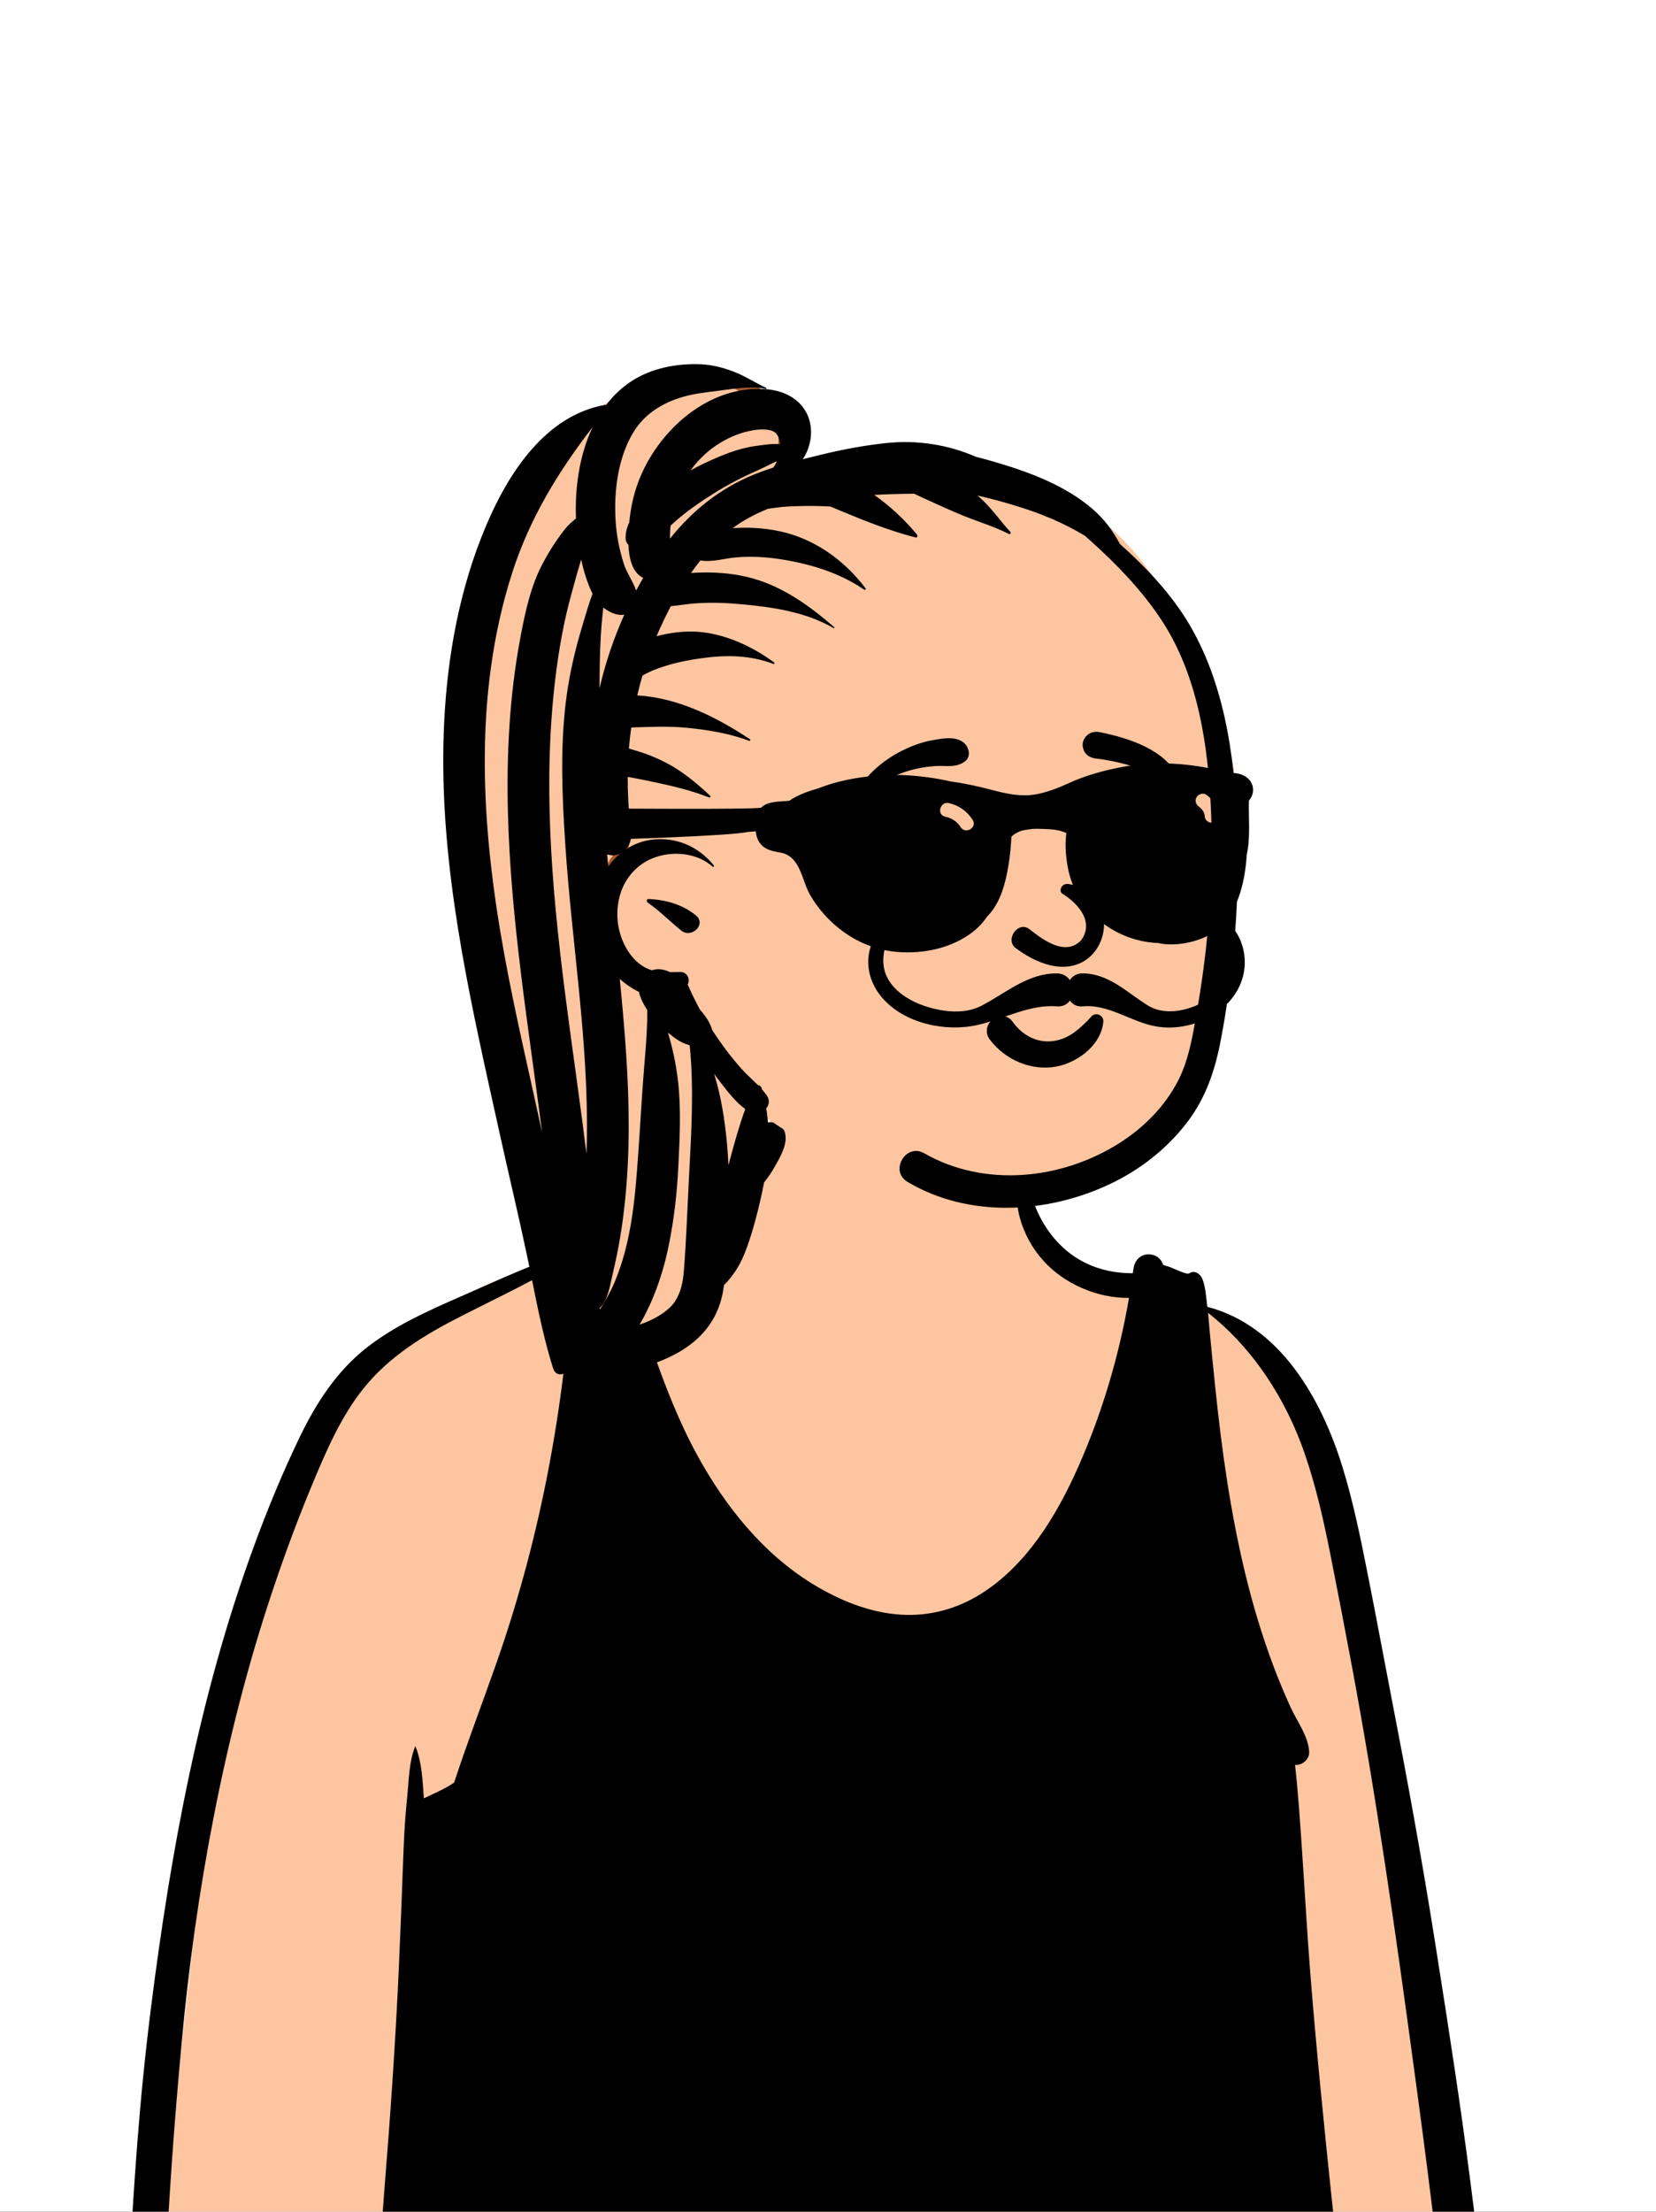 <svg width="200" height="267" viewBox="0 0 200 267" fill="none" xmlns="http://www.w3.org/2000/svg">
<rect x="0" y="0" width="200" height="267" fill="#333333" stroke="none"/>
<g clip-path="url(#clip0_2016_14159)">
<rect width="200" height="267" fill="white"/>
<path fill-rule="evenodd" clip-rule="evenodd" d="M23.008 273.246C22.721 273.256 22.811 273.172 22.917 273.151C22.947 273.183 22.978 273.215 23.008 273.246ZM31.498 279.56C39.532 280.513 47.575 279.641 55.57 278.767C71.766 277.566 87.847 281.065 104.075 279.998C124.355 279.143 144.69 277.538 164.903 280.243C170.494 280.372 179.411 281.881 177.383 273.223C174.72 250.964 171.159 228.817 167.345 206.729C164.113 194.346 163.879 172.928 155.027 164.317C153.733 163.135 149.091 159.311 147.864 158.798C141.763 156.525 130.764 154.752 126.226 149.935C122.55 143.713 124.26 135.223 118.545 130.214C113.536 126.123 102.602 126.988 97.247 130.06C93.022 132.801 92.36 138.124 89.727 142.061C89.078 143.004 87.535 145.278 86.664 146.012C84.543 148.054 77.096 150.2 74.945 150.594C62.809 153.082 56.757 154.619 47.211 162.687C22.27 188.16 25.805 233.214 18.904 266.524C18.621 270.186 16.396 275.155 20.366 277.513C23.785 279.151 27.806 278.973 31.498 279.56Z" fill="#FDC6A0"/>
<path fill-rule="evenodd" clip-rule="evenodd" d="M123.444 141.467C123.474 141.38 123.613 141.365 123.634 141.467C123.974 143.024 124.612 144.732 125.259 146.193C125.916 147.672 126.814 149.031 127.948 150.185C130.325 152.603 133.382 153.706 136.735 153.708L136.815 153.71C136.83 153.598 136.848 153.485 136.864 153.372L136.887 153.203C137.193 150.887 139.942 150.954 140.478 152.702C140.751 152.789 141.023 152.876 141.294 152.966L141.348 152.986C141.803 153.159 143.345 153.927 143.628 153.723C144.252 153.275 144.964 153.789 145.2 154.361C145.587 155.299 145.652 156.458 145.777 157.476L145.794 157.608L145.813 157.766C154.633 160.059 159.583 168.888 162.11 177.02C163.479 181.429 164.375 185.977 165.275 190.5C166.238 195.338 167.126 200.188 168.066 205.028C169.919 214.566 171.672 224.126 173.195 233.721L173.637 236.508C175.032 245.331 176.392 254.149 177.535 263.012C178.152 267.791 178.73 272.574 179.288 277.361C179.388 278.215 179.487 279.069 179.585 279.923L179.732 281.205C179.863 282.355 180.085 283.492 179.516 284.568C178.285 286.901 174.554 286.884 174.342 283.896C174.3 283.302 174.501 282.848 174.833 282.531L174.828 282.48C174.825 282.45 174.821 282.428 174.82 282.419C174.71 281.825 174.68 281.197 174.613 280.596C174.465 279.316 174.321 278.035 174.176 276.752C173.895 274.309 173.611 271.866 173.318 269.425C172.724 264.473 172.097 259.527 171.431 254.586L170.772 249.7C168.566 233.414 166.267 217.131 163.242 200.975C162.419 196.577 161.572 192.185 160.703 187.795C159.879 183.638 158.954 179.499 157.572 175.486C155.316 168.93 151.371 162.79 145.895 158.487C145.98 159.309 146.041 160.135 146.119 160.958C146.32 163.069 146.533 165.178 146.749 167.288C147.533 174.93 148.595 182.56 150.408 190.033C151.306 193.736 152.4 197.39 153.733 200.96C154.39 202.718 155.107 204.454 155.892 206.157C156.67 207.841 158.033 209.642 158.115 211.519C158.153 212.388 157.245 213.159 156.404 213.066C156.797 216.524 157.019 220.017 157.253 223.467C157.595 228.463 157.868 233.468 158.267 238.46C158.981 247.402 159.877 256.332 160.815 265.253C161.001 267.021 161.203 268.788 161.403 270.555L161.57 272.039C161.683 273.001 161.854 274.154 161.343 275.006C161.8 276.108 162.112 277.238 162.294 278.418C162.524 279.884 161.686 281.529 159.974 281.465C159.78 281.459 159.585 281.442 159.391 281.421C157.804 281.789 156.222 282.112 154.574 282.123C152.47 282.137 150.361 282.095 148.257 282.08C144.186 282.053 140.115 282.025 136.044 281.992C121.306 281.873 106.561 281.88 91.826 281.643L85.93 281.549C80.525 281.462 75.119 281.362 69.716 281.165C65.996 281.03 62.276 280.893 58.557 280.743L57.8 280.714C54.519 280.594 51.234 280.533 47.99 280.03C47.908 280.017 47.873 279.932 47.886 279.858L47.89 279.838L47.749 279.806C47.666 280.161 45.955 278.669 45.968 277.678C45.258 276.754 45.59 275.279 45.666 274.21C45.74 273.168 45.833 272.124 45.915 271.082C46.09 268.856 46.24 266.629 46.42 264.403C47.145 255.429 47.77 246.432 48.176 237.439C48.38 232.906 48.545 228.37 48.718 223.836C48.797 221.772 48.905 219.707 49.108 217.652L49.16 217.139C49.382 215.055 49.361 212.815 50.128 210.851C50.138 210.824 50.174 210.824 50.185 210.851C50.96 212.762 51.034 214.983 51.19 217.08C51.218 217.071 51.245 217.067 51.275 217.061C52.346 216.551 53.428 216.093 54.442 215.463C54.579 215.378 54.712 215.289 54.847 215.203C56.443 210.321 58.291 205.519 59.992 200.668C65.487 184.984 68.521 168.281 69.192 151.673C65.001 154.376 60.436 156.479 55.998 158.738L55.583 158.95C51.212 161.186 47.026 163.724 43.914 167.602C41.202 170.98 39.429 175.095 37.771 179.062C35.99 183.325 34.384 187.664 32.916 192.043C29.937 200.928 27.63 210.031 25.83 219.227C24.053 228.302 22.783 237.445 21.934 246.652C21.501 251.348 21.106 256.048 20.774 260.755C20.605 263.137 20.455 265.521 20.316 267.907C20.248 269.065 20.197 270.226 20.121 271.384C20.075 272.052 20.066 272.741 19.847 273.375C19.663 273.903 19.337 274.345 19.033 274.812C18.478 275.664 17.075 275.818 16.553 274.812L16.327 274.376C16.028 273.796 15.755 273.212 15.714 272.542C15.676 271.908 15.754 271.247 15.79 270.61C15.86 269.323 15.94 268.034 16.021 266.747C16.19 264.04 16.378 261.332 16.589 258.627C17.009 253.208 17.55 247.804 18.23 242.41C20.624 223.467 24.081 204.623 30.676 186.645C32.307 182.2 34.126 177.791 36.18 173.525C38.166 169.399 40.678 165.504 44.324 162.663C47.681 160.048 51.583 158.297 55.459 156.598L55.944 156.386C60.29 154.486 64.627 152.44 69.165 151.028C69.064 151.041 68.964 151.054 68.878 151.083C68.778 151.115 68.719 150.986 68.781 150.916C69.038 150.631 69.146 150.337 69.442 150.056C69.646 149.862 69.859 149.678 70.078 149.501L70.392 149.25C70.968 148.793 71.573 148.326 72.298 148.167C73.323 147.943 73.826 148.875 73.538 149.604C73.686 149.412 74.083 149.469 74.187 149.733C77.559 158.432 79.773 167.641 84.311 175.86C87.662 181.932 92.157 187.539 98.123 191.206C101.328 193.176 104.996 194.689 108.784 194.928C112.185 195.141 115.458 194.277 118.35 192.491C123.957 189.031 127.619 182.957 130.23 177.071C133.101 170.591 135.15 163.686 136.354 156.686C132.539 156.739 128.512 154.998 125.975 152.159C124.64 150.665 123.645 148.845 123.14 146.905C122.63 144.948 122.793 143.339 123.444 141.467ZM91.435 136.384C91.9 135.553 92.931 135.279 93.774 135.617C94.709 135.993 94.99 136.902 94.857 137.825C94.703 138.907 94.008 140.076 93.467 141.021C92.901 142.01 92.172 142.921 91.418 143.773C89.998 145.379 88.479 146.827 86.677 148.01C84.883 149.187 82.855 150.069 80.77 150.561L80.274 150.677C78.652 151.048 76.345 151.473 74.994 150.591C74.928 150.549 74.93 150.462 74.994 150.42C75.725 149.91 76.703 149.819 77.544 149.579C78.461 149.314 79.38 149.014 80.257 148.638C81.987 147.894 83.643 146.913 85.118 145.742C86.599 144.568 88.031 143.166 89.022 141.549C89.521 140.738 89.945 139.886 90.353 139.028C90.765 138.168 90.972 137.212 91.435 136.384Z" fill="black"/>
<path fill-rule="evenodd" clip-rule="evenodd" d="M149.361 105.012C150.667 95.564 147.878 86.446 144.265 77.811C144.067 77.285 143.752 76.829 143.347 76.506C133.151 55.904 118.17 54.038 97.269 55.457C96.651 55.443 96.615 55.454 96.146 55.244C96.068 46.875 86.534 42.442 79.278 45.203C47.1 60.194 57.218 102.398 63.622 129.95C65.906 140.616 68.191 151.281 70.476 161.947C70.553 162.303 70.715 162.612 70.93 162.872C70.598 162.998 70.266 163.116 69.94 163.227C69.197 163.481 69.492 164.592 70.266 164.412C71.024 164.235 71.755 163.999 72.478 163.741C73.605 163.987 74.55 163.248 75.435 162.659C85.796 158.552 90.145 145.053 92.803 135.108C103.608 142.751 120.873 148.474 133.227 141.602C144.802 134.614 148.971 120.036 148.149 107.169C148.993 106.779 149.334 105.93 149.357 105.044H149.362C149.361 105.033 149.361 105.022 149.361 105.012V105.012Z" fill="#FDC6A0"/>
<path fill-rule="evenodd" clip-rule="evenodd" d="M91.456 139.853C90.762 141.477 89.855 143.647 88.948 145.95C88.305 147.584 87.664 149.281 87.1 150.896C86.205 152.607 85.204 154.24 84.078 155.734C84.293 154.78 84.6 153.706 84.956 152.582C85.666 150.338 86.612 147.792 87.552 145.401C88.494 143.008 89.435 140.761 90.141 139.113C90.493 138.289 90.787 137.614 90.993 137.145C91.069 136.972 91.133 136.827 91.184 136.713L89.351 132.477L80.474 119.982L80.421 119.97C80.195 119.919 79.877 119.838 79.498 119.717C78.742 119.475 77.728 119.068 76.709 118.404C74.648 117.062 72.574 114.668 72.574 110.585C72.574 106.779 73.067 104.821 73.667 103.795C73.921 103.361 74.207 103.073 74.499 102.897L73.155 89.081L73.143 88.956L73.172 88.835L73.901 89.008C73.172 88.835 73.172 88.835 73.172 88.835L73.172 88.834L73.172 88.831L73.175 88.821L73.184 88.782L73.221 88.632C73.252 88.5 73.299 88.306 73.361 88.059C73.482 87.565 73.66 86.857 73.883 85.997C74.329 84.278 74.958 81.952 75.688 79.526C76.416 77.103 77.249 74.567 78.105 72.435C78.533 71.369 78.971 70.392 79.409 69.575C79.841 68.77 80.299 68.072 80.781 67.602C82.417 66.005 85.684 63.44 88.506 61.298C89.924 60.221 91.242 59.242 92.205 58.532C92.687 58.178 93.08 57.89 93.353 57.691L93.529 57.563L93.539 57.497C93.576 57.263 93.627 56.926 93.682 56.518C93.793 55.702 93.92 54.612 93.99 53.503C94.061 52.386 94.071 51.287 93.96 50.441C93.904 50.015 93.823 49.694 93.727 49.478C93.649 49.302 93.589 49.257 93.581 49.251C92.612 48.864 90.451 47.805 88.566 46.862C87.615 46.386 86.722 45.933 86.067 45.599C85.739 45.433 85.471 45.295 85.284 45.2L85.151 45.132L79.626 45.077C82.616 44.043 85.955 44.199 88.844 45.324C88.974 45.389 89.105 45.455 89.238 45.521C89.812 45.808 90.403 46.102 90.974 46.382C93.046 47.662 94.703 49.518 95.543 51.84C95.547 52.418 95.524 53.016 95.487 53.598C95.414 54.755 95.282 55.883 95.168 56.72C95.112 57.139 95.059 57.487 95.021 57.73C95.002 57.852 94.986 57.948 94.975 58.013L94.963 58.089L94.959 58.109L94.958 58.114L94.958 58.116L94.958 58.116C94.958 58.117 94.958 58.117 94.219 57.989L94.659 58.596L94.658 58.596L94.657 58.597L94.652 58.601L94.631 58.616L94.55 58.675C94.478 58.727 94.373 58.804 94.237 58.903C93.966 59.101 93.575 59.387 93.095 59.74C92.136 60.447 90.824 61.421 89.413 62.492C86.576 64.646 83.386 67.156 81.829 68.675C81.512 68.985 81.14 69.523 80.731 70.285C80.328 71.035 79.913 71.957 79.497 72.993C78.665 75.066 77.847 77.553 77.124 79.958C76.402 82.36 75.778 84.666 75.335 86.374C75.114 87.227 74.938 87.93 74.817 88.419C74.756 88.663 74.71 88.854 74.678 88.984L74.66 89.06L76.051 103.354L76.148 104.358L75.27 104.184C75.22 104.215 75.105 104.307 74.961 104.553C74.571 105.22 74.074 106.841 74.074 110.585C74.074 114.054 75.794 116.018 77.527 117.147C78.405 117.719 79.288 118.075 79.955 118.288C80.287 118.394 80.562 118.464 80.751 118.506C80.845 118.528 80.917 118.542 80.965 118.551L80.998 118.557L81.016 118.56L81.026 118.562L81.026 118.562L81.027 118.562L81.027 118.562L81.027 118.562L81.34 118.61L81.523 118.869L90.619 131.672L90.665 131.737L90.696 131.809L92.542 136.075C92.209 137.296 91.849 138.563 91.456 139.853ZM94.219 57.989L94.958 58.117L94.906 58.417L94.659 58.596L94.219 57.989ZM70.695 164.305C71.301 164.145 71.892 163.95 72.478 163.741C73.348 163.931 74.11 163.533 74.82 163.071C74.329 163.181 73.87 163.275 73.457 163.355C72.86 163.469 72.364 163.553 72.017 163.608C71.844 163.635 71.709 163.656 71.617 163.669C71.572 163.676 71.537 163.68 71.514 163.684L71.488 163.687L71.482 163.688L71.481 163.688L71.481 163.688L71.481 163.688L71.201 163.725L71.015 163.939L70.695 164.305Z" fill="#A55728"/>
<path fill-rule="evenodd" clip-rule="evenodd" d="M76.31 45.99C78.698 44.439 81.764 43.861 84.579 43.975C86.08 44.035 87.481 44.41 88.865 44.973C90.148 45.496 91.279 46.246 92.528 46.818C92.603 46.853 92.546 46.96 92.474 46.945C90.996 46.646 89.259 46.827 87.76 47.041L87.61 47.062C86.136 47.277 84.637 47.388 83.184 47.728C80.508 48.355 78.019 49.722 76.55 52.098C74.632 55.202 74.14 59.22 74.345 62.801C74.449 64.613 74.805 66.396 75.36 68.123C75.693 69.16 76.467 70.203 76.829 71.29C77.104 70.776 77.388 70.266 77.682 69.762C76.342 69.129 75.967 67.37 75.897 65.782C75.691 65.582 75.558 65.293 75.554 65.027C75.542 64.313 75.71 63.667 75.995 63.075C76.157 61.4 76.502 59.729 77.096 58.159C79.426 51.994 85.573 46.438 92.545 46.987C94.461 47.138 96.325 47.954 97.316 49.688C98.111 51.08 98.117 52.76 97.568 54.241C97.405 54.68 97.193 55.077 96.945 55.439C97.698 55.248 98.452 55.064 99.206 54.882C101.819 54.251 104.446 53.756 107.121 53.481C110.765 53.106 114.484 53.673 117.824 55.131C118.739 55.367 119.651 55.621 120.557 55.892C124.543 57.083 128.633 58.639 131.853 61.359C133.334 62.611 134.395 64.067 135.255 65.665C138.479 68.546 141.561 71.812 143.736 75.548C148.219 83.245 149.29 92.766 149.474 101.517C149.643 109.555 148.939 117.676 147.436 125.574C146.754 129.159 145.651 132.49 143.42 135.43C140.936 138.703 137.622 141.283 133.904 143.013C126.335 146.536 116.966 147.049 109.608 142.684C107.395 141.371 109.388 137.949 111.623 139.228C118.887 143.383 128.158 142.434 135.147 138.029C138.099 136.168 140.644 133.623 142.26 130.507C143.44 128.23 143.947 125.62 144.386 123.079L144.619 121.719C145.973 113.904 146.585 105.888 146.259 97.959C145.934 90.051 144.683 81.485 140.214 74.761C137.857 71.214 134.852 68.108 131.695 65.275C131.473 65.076 131.251 64.877 131.028 64.68C129.794 63.936 128.516 63.287 127.257 62.733L126.989 62.617C126.266 62.308 125.253 61.908 124.314 61.589C122.972 61.132 121.607 60.726 120.237 60.361C119.519 60.169 118.798 59.993 118.075 59.825C118.327 60.057 118.577 60.291 118.824 60.531C119.99 61.667 120.916 63.018 122.022 64.209C122.147 64.344 121.989 64.54 121.83 64.458C120.148 63.593 118.283 63.033 116.526 62.332C114.866 61.669 113.252 60.906 111.621 60.175C111.212 59.991 110.805 59.795 110.399 59.602C108.795 59.618 107.19 59.656 105.59 59.747C107.525 61.128 109.292 62.76 110.756 64.549C110.876 64.697 110.767 64.933 110.563 64.881C107.499 64.094 104.585 62.938 101.673 61.727L100.279 61.145V61.145C99.255 61.093 98.23 61.069 97.204 61.084L96.707 61.093C95.63 61.113 94.555 61.156 93.487 61.319C93.234 61.358 92.985 61.395 92.738 61.429C91.236 62.043 89.79 62.784 88.49 63.761L88.829 63.741V63.741C90.885 63.624 92.981 63.801 94.973 64.333C98.842 65.368 102.144 67.859 104.547 71.035C104.618 71.13 104.479 71.263 104.384 71.198C101.362 69.124 97.856 68.079 94.264 67.511C92.528 67.237 90.74 67.142 88.987 67.279C87.536 67.392 86.035 67.905 84.591 67.656C84.197 68.147 83.819 68.653 83.456 69.171C83.647 69.159 83.839 69.147 84.032 69.138C86.106 69.041 88.218 69.174 90.242 69.653C94.287 70.609 97.666 73.043 100.757 75.715C100.819 75.768 100.74 75.862 100.674 75.824C97.321 73.884 93.424 73.305 89.626 72.954C87.713 72.778 85.779 72.698 83.863 72.851C82.984 72.921 82.116 73.067 81.241 73.157C81.17 73.164 81.096 73.166 81.023 73.169C80.389 74.369 79.813 75.59 79.294 76.808C80.878 76.382 82.588 76.158 84.223 76.268C87.545 76.493 90.84 78.02 93.492 79.973C93.575 80.034 93.529 80.197 93.416 80.154C90.53 79.061 87.668 79.052 84.656 79.474C83.243 79.671 81.845 79.94 80.481 80.361C79.795 80.573 79.117 80.804 78.466 81.108C78.17 81.246 77.882 81.406 77.591 81.558C77.359 82.35 77.151 83.149 76.963 83.954C81.887 84.232 86.526 86.562 90.563 89.236C90.66 89.301 90.599 89.481 90.479 89.435C88.069 88.524 85.447 88.102 82.891 87.857C80.656 87.642 78.463 87.759 76.24 87.822C76.121 88.668 76.025 89.517 75.955 90.368C76.312 90.468 76.663 90.576 77 90.678C78.109 91.012 79.215 91.461 80.25 91.983C82.351 93.041 84.054 94.472 85.768 96.063C85.857 96.146 85.764 96.328 85.643 96.278C83.654 95.472 81.481 94.956 79.388 94.499C78.304 94.263 77.22 94.045 76.129 93.845C76.024 93.826 75.916 93.809 75.809 93.793C75.799 95.733 75.908 97.673 76.15 99.597L76.196 99.957C76.327 100.931 76.22 101.873 75.577 102.546C76.466 101.953 77.484 101.543 78.612 101.385C81.583 100.971 84.334 102.161 86.203 104.462C86.291 104.57 86.156 104.711 86.05 104.616C84.236 102.998 81.44 102.712 79.187 103.473C77.101 104.179 75.533 105.863 74.904 107.97C74.237 110.209 74.542 112.681 75.76 114.676C76.367 115.671 77.243 116.56 78.34 116.997C78.475 117.051 78.613 117.096 78.753 117.135C79.415 116.893 80.127 117.003 80.808 117.31L80.896 117.352V117.352C81.33 117.349 81.763 117.336 82.183 117.34C83.001 117.348 83.394 118.218 83.051 118.866C83.245 119.223 83.388 119.625 83.559 119.975C83.868 120.607 84.191 121.235 84.516 121.859C84.976 122.387 85.415 122.935 85.713 123.573C85.835 123.835 85.951 124.119 86.04 124.403C86.295 124.788 86.555 125.172 86.821 125.553C87.681 126.785 88.587 127.951 89.591 129.07C90.195 129.742 90.89 130.342 91.529 130.986C91.723 131.012 91.913 131.144 91.973 131.334L92.025 131.516V131.516C92.231 131.749 92.428 131.989 92.606 132.244C92.999 132.81 92.891 133.385 92.546 133.799C93.093 137.226 92.72 140.872 91.987 144.195C91.513 146.343 90.96 148.488 90.217 150.56C89.84 151.612 89.382 152.624 88.751 153.549C88.404 154.056 87.953 154.646 87.447 155.128C87.37 155.69 87.27 156.246 87.127 156.792C85.43 163.259 78.482 165.227 72.664 166.053C71.541 166.213 70.43 165.941 69.819 164.892C69.677 164.65 69.583 164.389 69.531 164.121C69.278 164.053 69.034 163.934 68.816 163.763C68.779 164.169 68.737 164.575 68.684 164.986C68.551 166.014 67.167 166.323 66.82 165.239C65.357 160.665 64.562 155.842 63.559 151.142C62.558 146.452 61.441 141.786 60.407 137.103L59.097 131.193C55.902 116.72 52.91 102.063 53.644 87.178C54.045 79.053 55.532 70.949 58.715 63.441C61.367 57.186 65.842 50.158 73.071 48.88C73.121 48.871 73.165 48.876 73.206 48.886C74.065 47.767 75.09 46.782 76.31 45.99ZM80.672 124.66C81.254 126.599 81.671 128.586 81.897 130.615C82.274 133.995 82.087 137.458 81.923 140.848C81.773 143.962 81.415 147.103 80.806 150.161C80.221 153.097 79.305 155.975 77.943 158.646C77.723 159.078 77.486 159.499 77.237 159.911C77.99 159.66 78.671 159.367 79.379 158.961C80.27 158.449 81.086 157.79 81.533 157.094C82.249 155.978 82.489 154.739 82.594 153.409C82.864 149.989 82.988 146.559 83.16 143.133L83.198 142.387C83.476 137.034 83.84 131.545 83.296 126.187C82.531 125.985 81.84 125.589 81.203 125.092C81.027 124.956 80.849 124.811 80.672 124.66ZM74.85 118.178C75.011 119.807 75.165 121.435 75.304 123.065C75.798 128.85 76.104 134.667 75.823 140.472C75.676 143.495 75.382 146.526 74.874 149.51C74.645 150.856 74.369 152.2 74.059 153.531L73.955 153.974C73.641 155.292 73.441 156.939 72.436 157.898L72.443 158.097V158.097C73.149 157.023 73.802 155.816 74.269 154.692C76.352 149.686 76.732 144.235 77.109 138.897C77.341 135.607 77.512 132.312 77.781 129.025L77.911 127.443C78.061 125.602 78.189 123.775 78.172 121.935C77.771 121.336 77.445 120.705 77.242 120.058C77.21 119.954 77.188 119.848 77.172 119.743C76.324 119.34 75.525 118.79 74.85 118.178ZM86.25 129.634C86.668 131.03 87.01 132.444 87.253 133.864C87.641 136.123 87.873 138.397 87.975 140.679L88.189 139.873C88.728 137.857 89.299 135.838 90.008 133.881C88.887 133.094 87.95 131.858 87.135 130.825C86.831 130.439 86.535 130.041 86.25 129.634ZM70.192 67.552C69.761 68.947 69.384 70.357 68.995 71.763C68.08 75.066 67.487 78.459 67.075 81.858C65.431 95.43 66.8 109.058 68.59 122.542C69.332 128.129 70.139 133.707 70.831 139.301C70.85 138.752 70.865 138.203 70.875 137.655C71.085 125.782 69.092 114.076 68.294 102.265L68.246 101.545C67.884 96.023 67.663 90.397 68.318 84.895C68.654 82.063 69.248 79.291 70.038 76.554L70.508 74.947C70.826 73.866 71.164 72.757 71.565 71.68C71.511 71.577 71.46 71.473 71.413 71.369C70.858 70.147 70.472 68.862 70.192 67.552ZM71.58 51.553C67.443 56.901 63.971 62.582 61.87 69.116C57.062 84.07 58.136 100.061 60.922 115.304C62.235 122.487 63.928 129.585 65.472 136.717C63.819 123.91 61.686 111.13 61.347 98.199C61.162 91.142 61.526 84.051 62.823 77.103L62.899 76.695C63.455 73.758 64.144 70.647 65.553 68.008C66.318 66.575 67.163 65.238 68.165 63.958C68.587 63.418 69.062 62.985 69.565 62.589C69.417 58.903 69.973 54.905 71.58 51.553ZM78.331 108.533C80.389 108.614 82.446 109.189 84.067 110.531C85.335 111.579 83.526 113.352 82.269 112.333C80.901 111.225 79.674 109.966 78.216 108.957C78.042 108.837 78.09 108.523 78.331 108.533ZM74.916 103.034C74.458 103.271 74.004 103.319 73.485 103.191C73.466 103.186 73.448 103.181 73.43 103.176L73.324 103.141C73.369 103.633 73.417 104.125 73.464 104.617C73.882 104.027 74.368 103.492 74.916 103.034ZM72.867 73.342C72.685 74.868 72.566 76.401 72.503 77.937C72.441 79.433 72.416 80.933 72.409 82.435L72.407 83.078L72.41 83.066C73.117 80.039 74.118 77.06 75.397 74.209C75.177 74.246 74.953 74.24 74.733 74.213C74.23 74.152 73.747 73.928 73.315 73.666C73.157 73.571 73.01 73.46 72.867 73.342ZM93.864 55.655C92.984 56.053 92.134 56.512 91.251 56.901C89.501 57.674 87.787 58.572 86.167 59.592C84.527 60.624 82.948 61.71 81.495 62.998C81.325 63.148 81.156 63.301 80.988 63.453C80.954 63.786 80.929 64.121 80.918 64.457C80.912 64.638 80.912 64.828 80.914 65.022C83.655 61.618 86.969 58.932 91.174 57.243C91.903 56.95 92.644 56.689 93.391 56.448C93.569 56.2 93.729 55.937 93.864 55.655ZM93.785 52.389C93.297 51.739 91.891 51.792 91.005 51.937C89.573 52.171 88.311 52.673 87.082 53.401C85.631 54.26 84.379 55.423 83.399 56.792C83.881 56.519 84.373 56.262 84.874 56.023L85.218 55.861C87.117 54.968 89.175 54.119 91.253 53.842C92.214 53.714 93.248 53.529 94.219 53.633C94.172 53.16 94.031 52.716 93.785 52.389Z" fill="black"/>
<path fill-rule="evenodd" clip-rule="evenodd" d="M123.152 128.274C121.732 127.695 120.465 126.728 119.538 125.493C119.216 125.063 119.133 124.61 119.2 124.195C119.276 123.729 119.552 123.306 119.928 123.023C120.305 122.739 120.777 122.598 121.233 122.67C121.63 122.732 122.024 122.949 122.337 123.399L122.402 123.489C122.953 124.235 123.67 124.846 124.488 125.241C125.276 125.621 126.158 125.798 127.07 125.695C128.808 125.499 130.005 124.559 131.278 123.282C131.436 123.121 131.594 122.955 131.752 122.786C131.852 122.633 131.991 122.534 132.146 122.483C132.317 122.425 132.511 122.429 132.689 122.491C132.86 122.55 133.013 122.664 133.116 122.815C133.213 122.958 133.269 123.135 133.251 123.339C133.134 124.661 132.443 125.842 131.461 126.769C130.37 127.799 128.924 128.511 127.563 128.761C126.064 129.036 124.536 128.839 123.152 128.274V128.274ZM128.271 107.866C129.866 108.836 132.297 111.098 130.581 113.503C128.56 115.624 125.652 113.193 124.219 112.093C122.89 111.241 121.396 113.433 122.629 114.428C132.987 122.099 137.19 108.12 129.078 106.726C128.184 106.572 127.853 107.566 128.271 107.866ZM109.711 98.943C109.887 96.754 113.219 96.257 113.551 98.423C113.847 100.363 113.498 102.145 112.624 103.892C111.79 105.561 109.692 104.783 109.533 103.263C109.32 101.226 109.601 100.304 109.711 98.943ZM135.076 97.974C135.541 97.365 136.212 96.95 137.015 97.184C139.526 97.918 138.786 101.485 137.904 103.22C137.425 104.163 135.876 104.402 135.176 103.572C134.036 102.219 133.489 99.516 134.94 98.183C134.979 98.114 135.023 98.044 135.076 97.974ZM112.589 89.365L112.986 89.296C114.213 89.084 115.738 88.88 116.606 89.867C117.067 90.39 117.225 91.362 116.606 91.863C115.518 92.745 114.314 92.403 113.01 92.478C111.935 92.539 110.902 92.717 109.867 93.013C107.595 93.663 105.744 94.849 103.804 96.15C103.55 96.321 103.29 95.996 103.411 95.757C104.531 93.563 106.701 91.76 108.875 90.662C110.036 90.075 111.305 89.588 112.589 89.365ZM132.787 88.382L133.091 88.445C136.395 89.135 140.687 90.515 142.251 93.761C142.311 94.221 142.248 94.319 142.197 94.383L142.18 94.405C142.137 94.46 142.104 94.535 141.905 94.598C141.85 94.584 141.794 94.57 141.737 94.556C141.02 94.368 140.453 94.109 139.904 93.84L139.308 93.546C138.617 93.208 137.92 92.881 137.181 92.64C135.605 92.126 133.983 91.763 132.337 91.57C131.98 91.528 131.636 91.407 131.365 91.201C131.108 91.005 130.911 90.733 130.821 90.372C130.705 89.906 130.739 89.552 130.989 89.131C131.177 88.815 131.447 88.595 131.756 88.469C132.071 88.341 132.43 88.311 132.787 88.382Z" fill="black"/>
<path fill-rule="evenodd" clip-rule="evenodd" d="M149.071 112.228C148.371 111.288 147.112 110.054 145.839 110.12C145.676 110.128 145.615 110.305 145.713 110.424C146.13 110.933 146.699 111.295 147.116 111.814C147.61 112.429 147.966 113.17 148.198 113.92C148.534 115.009 148.627 116.241 148.327 117.349C147.798 119.301 146.126 120.732 144.301 121.462C142.494 122.185 140.321 122.433 138.613 121.373C136.091 119.808 133.952 117.553 130.783 117.509C130.042 117.498 129.519 117.838 129.208 118.323C128.895 117.855 128.38 117.525 127.657 117.516C124.104 117.476 121.452 119.923 118.47 121.449C116.455 122.479 113.847 122.159 111.768 121.478C109.807 120.836 107.678 119.546 106.938 117.509C106.53 116.385 106.621 115.071 107.04 113.962C107.316 113.233 107.742 112.529 108.269 111.956C108.815 111.362 109.533 110.988 110.092 110.424C110.206 110.309 110.116 110.13 109.966 110.12C107.59 109.959 105.445 112.797 104.996 114.856C104.554 116.883 105.213 118.906 106.546 120.453C109.258 123.599 114.278 124.636 118.185 123.712C121.347 122.964 124.351 121.241 127.657 121.488C128.381 121.543 128.902 121.24 129.216 120.782C129.53 121.254 130.053 121.562 130.783 121.491C133.864 121.193 136.614 123.376 139.605 123.909C141.986 124.333 144.558 123.761 146.599 122.477C148.732 121.136 150.233 118.984 150.332 116.419C150.389 114.943 149.956 113.416 149.071 112.228" fill="black"/>
<path fill-rule="evenodd" clip-rule="evenodd" d="M139.889 92.149C144.848 92.149 147.678 93.216 148.715 93.299L148.746 93.301C149.177 93.329 149.564 93.365 149.97 93.522C151.463 94.097 151.706 95.663 150.835 96.65C150.774 98.692 151.042 101.079 150.582 103.128C150.013 111.766 145.953 113.224 143.644 113.756C142.485 114.023 141.112 114.129 139.881 113.847C137.781 113.769 135.705 113.111 133.929 111.966C131.455 110.37 129.618 107.917 129.021 105.005C128.739 103.617 128.607 102.173 128.761 100.762L128.783 100.568C127.979 100.183 127.047 100.11 126.087 100.076C125.628 100.06 125.176 100.045 124.736 100.065C124.307 100.113 123.883 100.177 123.457 100.264C122.992 100.404 122.553 100.635 122.148 101.002L122.12 101.537C122.044 102.874 121.869 104.215 121.598 105.527C121.198 107.463 120.556 109.311 119.188 110.684C118.725 111.376 118.152 111.993 117.456 112.528C114.929 114.474 111.496 115.189 108.345 114.92C101.949 114.374 98.251 109.294 97.399 107.123L97.349 106.991C96.733 105.377 96.243 103.283 94.297 102.936L93.884 102.862C92.996 102.695 92.177 102.463 91.657 101.597C91.429 101.218 91.311 100.795 91.283 100.364C90.979 100.388 90.676 100.41 90.374 100.432C87.963 100.941 73.507 101.374 72.353 101.374C72.353 101.374 70.135 102.308 69.198 101.584C68.549 101.081 68.336 100.41 68.693 99.651C69.232 98.507 71.72 97.82 72.824 97.602C72.824 97.602 90.648 97.75 91.93 97.507C92.724 96.688 94.144 96.8 95.33 96.671C96.312 95.97 97.686 95.501 98.772 95.187C98.993 95.103 99.212 95.022 99.425 94.946C101.414 94.237 103.482 93.861 105.582 93.66C107.747 93.454 109.918 93.547 112.071 93.842C112.978 93.965 113.876 94.124 114.769 94.332C116.366 94.543 117.955 94.89 119.553 95.302L119.873 95.385C121.556 95.826 123.285 96.208 125.027 95.909C126.446 95.667 127.81 95.121 129.118 94.531L129.288 94.453C132.163 93.14 136.654 92.149 139.889 92.149ZM114.596 96.951C113.535 96.718 113.082 98.354 114.146 98.588C114.9 98.754 115.538 99.134 115.97 99.778L116.015 99.848C116.595 100.77 118.059 99.919 117.476 98.991C116.82 97.947 115.8 97.216 114.596 96.951ZM145.67 95.936C145.296 95.673 144.73 95.868 144.513 96.241C144.274 96.651 144.431 97.108 144.781 97.376L144.817 97.402C145.138 97.629 145.451 98.035 145.49 98.451L145.494 98.503C145.536 99.592 147.227 99.597 147.185 98.503C147.144 97.432 146.524 96.538 145.67 95.936Z" fill="black"/>
</g>
<defs>
<clipPath id="clip0_2016_14159">
<rect width="200" height="267" fill="white"/>
</clipPath>
</defs>
</svg>

